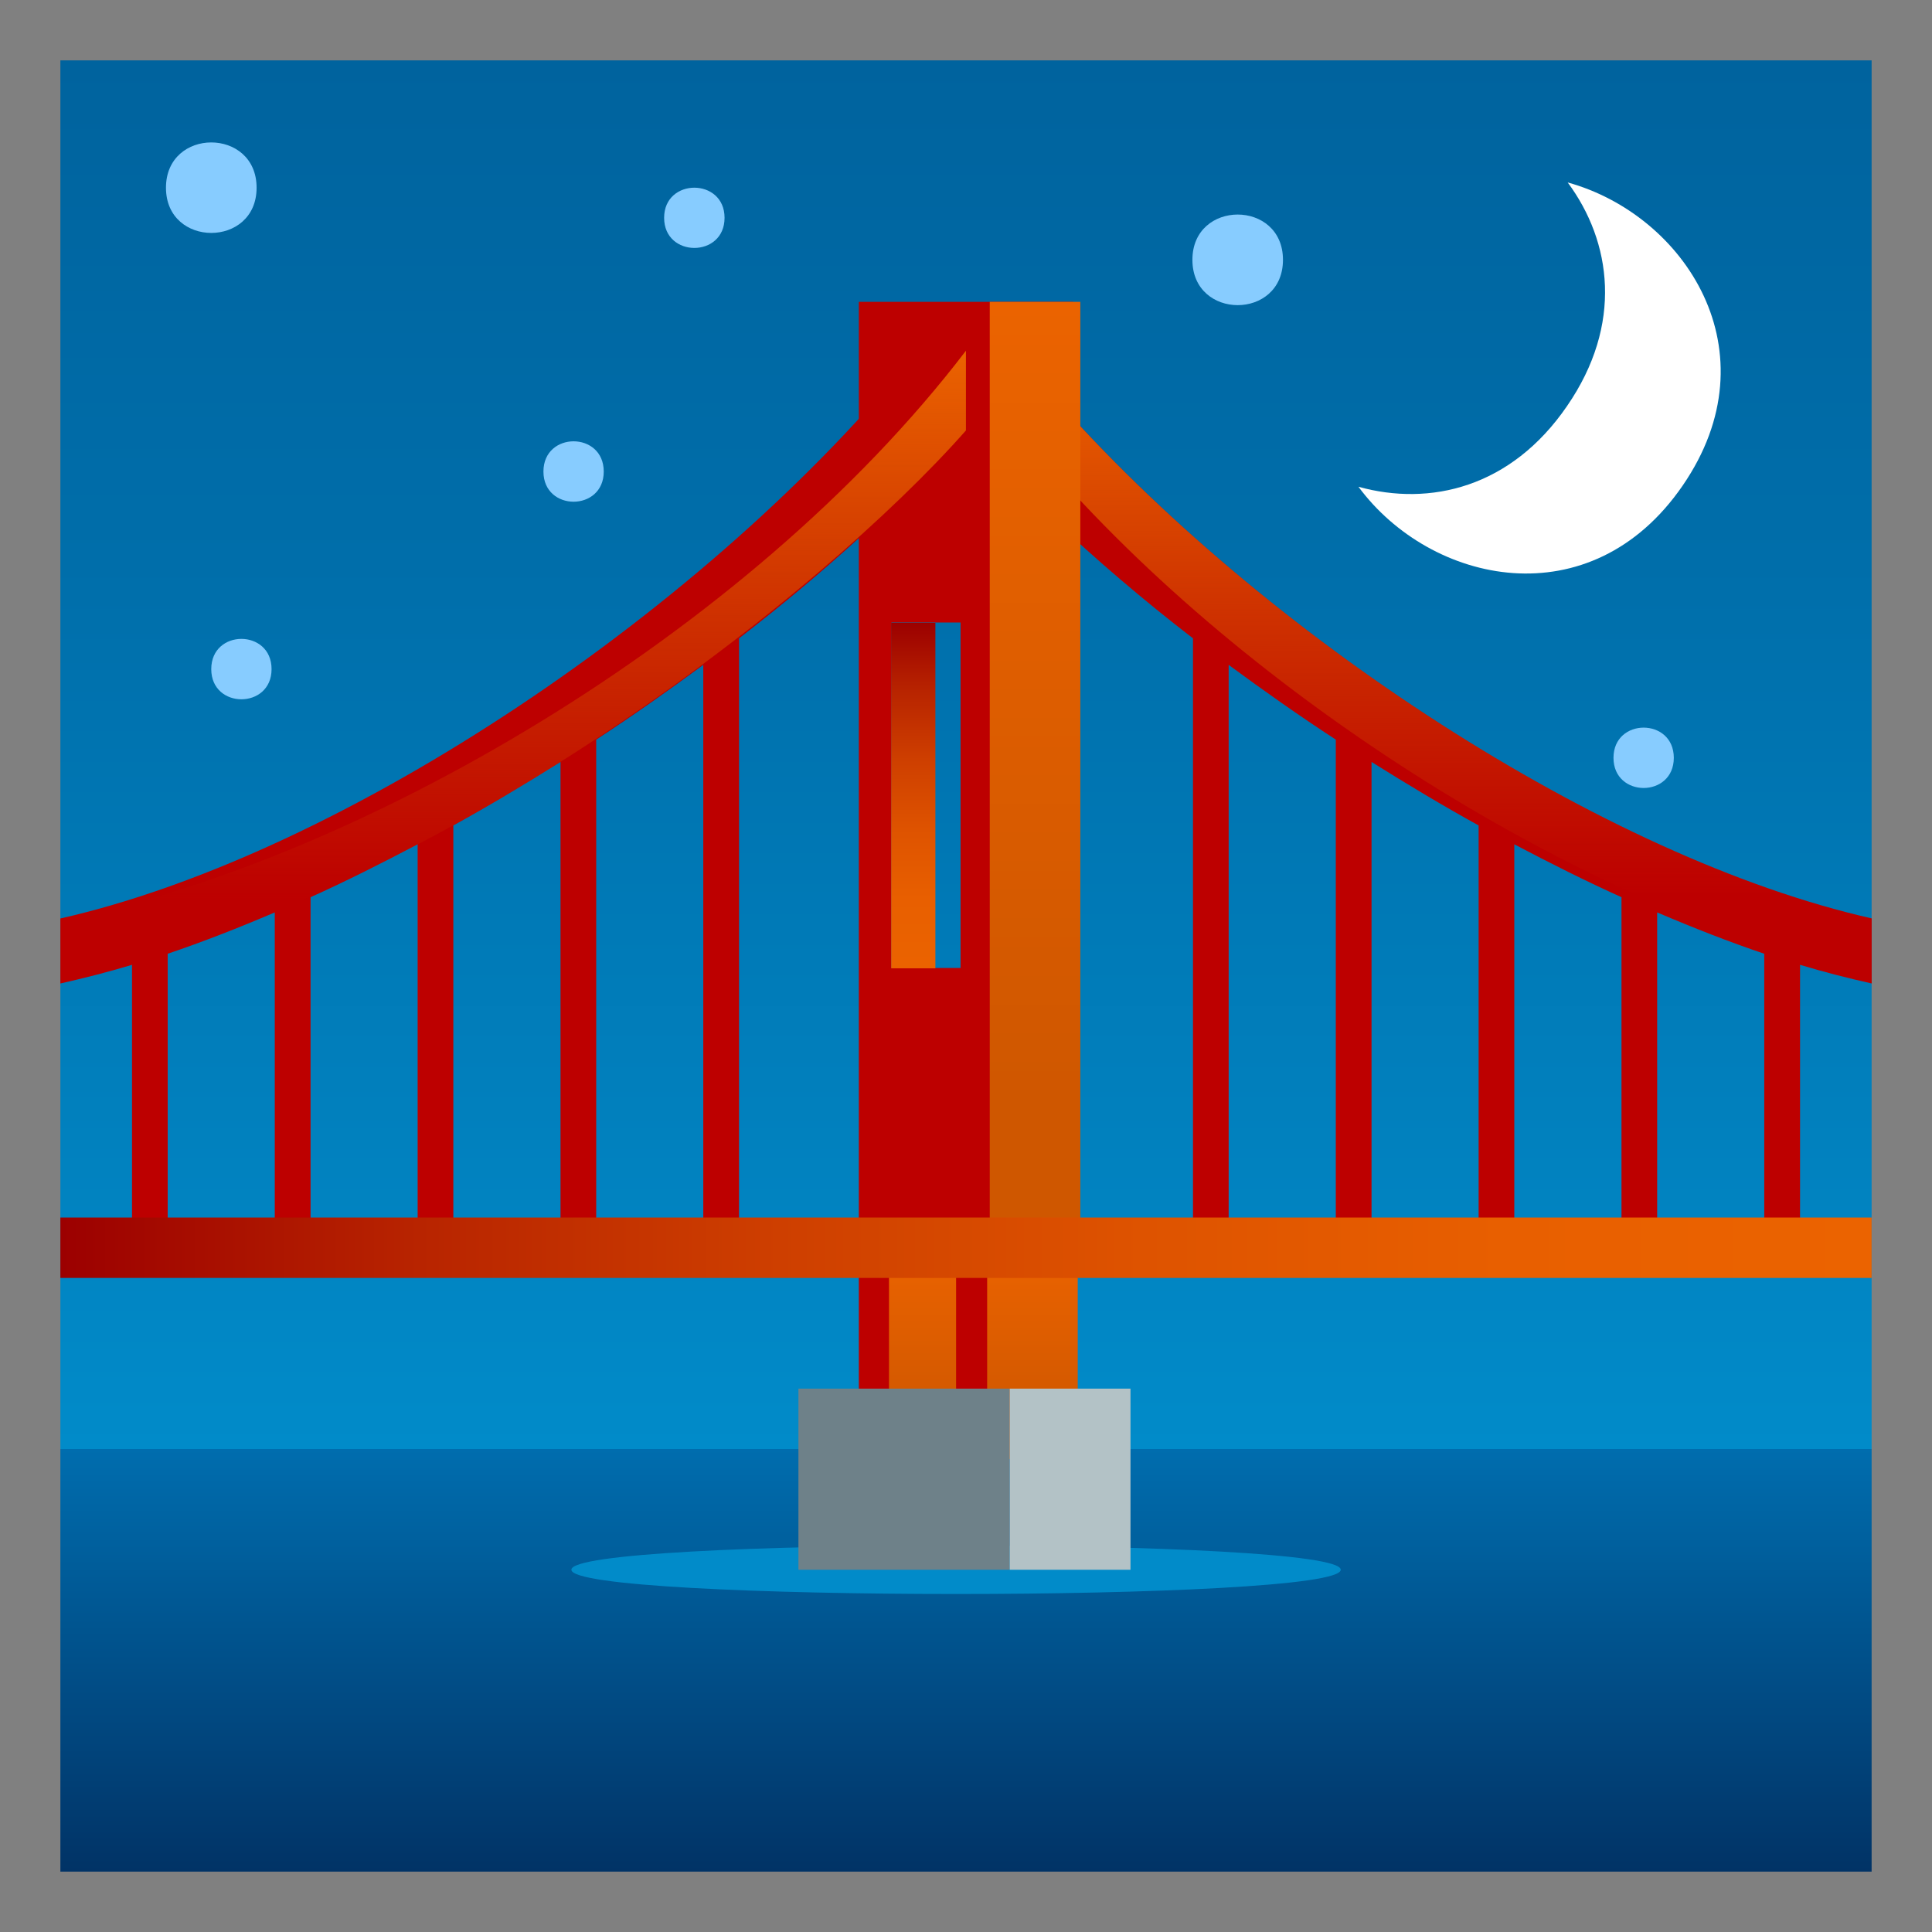 <?xml version="1.0" encoding="utf-8"?>
<!-- Generator: Adobe Illustrator 15.0.0, SVG Export Plug-In . SVG Version: 6.00 Build 0)  -->
<!DOCTYPE svg PUBLIC "-//W3C//DTD SVG 1.1//EN" "http://www.w3.org/Graphics/SVG/1.1/DTD/svg11.dtd">
<svg version="1.1" id="Layer_1" xmlns:x="http://ns.adobe.com/Extensibility/1.0/" xmlns:i="http://ns.adobe.com/AdobeIllustrator/10.0/" xmlns:graph="http://ns.adobe.com/Graphs/1.0/"
	 xmlns="http://www.w3.org/2000/svg" xmlns:xlink="http://www.w3.org/1999/xlink" xmlns:a="http://ns.adobe.com/AdobeSVGViewerExtensions/3.0/"
	 x="0px" y="0px" width="64px" height="64px" viewBox="0 0 64 64" enable-background="new 0 0 64 64" xml:space="preserve">
<rect x="0" y="0" width="64" height="64" fill="#808080" stroke="none"/>
<linearGradient id="SVGID_1_" gradientUnits="userSpaceOnUse" x1="32.001" y1="48" x2="32.001" y2="2.001">
	<stop  offset="0" style="stop-color:#018BC9"/>
	<stop  offset="0.638" style="stop-color:#006EAA"/>
	<stop  offset="1" style="stop-color:#00639E"/>
	<a:midPointStop  offset="0" style="stop-color:#018BC9"/>
	<a:midPointStop  offset="0.424" style="stop-color:#018BC9"/>
	<a:midPointStop  offset="1" style="stop-color:#00639E"/>
</linearGradient>
<rect x="2" y="2" fill="url(#SVGID_1_)" width="60" height="46"/>
<linearGradient id="SVGID_2_" gradientUnits="userSpaceOnUse" x1="32.001" y1="62" x2="32.001" y2="48">
	<stop  offset="0" style="stop-color:#013366"/>
	<stop  offset="1" style="stop-color:#006DAE"/>
	<a:midPointStop  offset="0" style="stop-color:#013366"/>
	<a:midPointStop  offset="0.5" style="stop-color:#013366"/>
	<a:midPointStop  offset="1" style="stop-color:#006DAE"/>
</linearGradient>
<rect x="2" y="48" fill="url(#SVGID_2_)" width="60" height="14"/>
<path fill="#FFFFFF" d="M51.932,6.044c1.457,1.965,1.84,4.703-0.021,7.406c-1.857,2.711-4.549,3.331-6.91,2.675
	c2.393,3.236,7.688,4.4,10.74-0.04C58.795,11.641,55.811,7.115,51.932,6.044z"/>
<path fill="#87CCFF" d="M8.5,6.219c0,1.996-3.002,1.996-3.002,0C5.498,4.218,8.5,4.218,8.5,6.219z"/>
<path fill="#87CCFF" d="M24.002,7.215c0,1.331-2.002,1.331-2.002,0C22,5.885,24.002,5.885,24.002,7.215z"/>
<path fill="#87CCFF" d="M55.447,25.104c0,1.332-1.998,1.332-1.998,0C53.449,23.77,55.447,23.77,55.447,25.104z"/>
<path fill="#87CCFF" d="M8.996,22.166c0,1.332-1.998,1.332-1.998,0C6.998,20.83,8.996,20.83,8.996,22.166z"/>
<path fill="#87CCFF" d="M20,15.621c0,1.332-1.998,1.332-1.998,0C18.002,14.285,20,14.285,20,15.621z"/>
<path fill="#87CCFF" d="M42.5,8.607c0,2.002-3,2.002-3,0C39.5,6.607,42.5,6.607,42.5,8.607z"/>
<path fill="#BD0000" d="M34.863,13.098v4.078c1.439,1.356,2.996,2.69,4.656,3.97v20.188h1.182V22.025
	c1.156,0.852,2.336,1.685,3.549,2.476v16.832h1.184V25.241c1.174,0.735,2.355,1.445,3.547,2.103v13.989h1.182V27.969
	c1.189,0.626,2.377,1.223,3.551,1.752v11.612h1.182V30.225c1.205,0.514,2.396,0.981,3.547,1.369v9.739h1.186v-9.372
	c0.814,0.247,1.602,0.444,2.373,0.618v-2.156C53.154,28.419,41.846,21.046,34.863,13.098z"/>
<linearGradient id="SVGID_3_" gradientUnits="userSpaceOnUse" x1="48.432" y1="32.786" x2="48.432" y2="12.09">
	<stop  offset="0.151" style="stop-color:#CF5700;stop-opacity:0"/>
	<stop  offset="1" style="stop-color:#EB6300"/>
	<a:midPointStop  offset="0.151" style="stop-color:#CF5700;stop-opacity:0"/>
	<a:midPointStop  offset="0.515" style="stop-color:#CF5700;stop-opacity:0"/>
	<a:midPointStop  offset="1" style="stop-color:#EB6300"/>
</linearGradient>
<path fill="url(#SVGID_3_)" d="M34.863,13.098v2.462C41.846,23.509,53.154,30.409,62,32.274v-1.852
	C53.154,28.419,41.846,21.046,34.863,13.098z"/>
<path fill="#BD0000" d="M28.449,9.999v31.334h7.098V9.999H28.449z M31.82,32.065h-2.289V20.621h2.289V32.065z"/>
<linearGradient id="SVGID_4_" gradientUnits="userSpaceOnUse" x1="34.287" y1="41.333" x2="34.287" y2="9.999">
	<stop  offset="0.151" style="stop-color:#CF5700"/>
	<stop  offset="1" style="stop-color:#EB6300"/>
	<a:midPointStop  offset="0.151" style="stop-color:#CF5700"/>
	<a:midPointStop  offset="0.515" style="stop-color:#CF5700"/>
	<a:midPointStop  offset="1" style="stop-color:#EB6300"/>
</linearGradient>
<path fill="url(#SVGID_4_)" d="M32.787,9.999v31.334h3V9.999H32.787z"/>
<linearGradient id="SVGID_5_" gradientUnits="userSpaceOnUse" x1="30.255" y1="32.077" x2="30.255" y2="20.633">
	<stop  offset="0" style="stop-color:#EB6300"/>
	<stop  offset="0.203" style="stop-color:#E85F00"/>
	<stop  offset="0.403" style="stop-color:#DE5300"/>
	<stop  offset="0.604" style="stop-color:#CE3F00"/>
	<stop  offset="0.802" style="stop-color:#B82400"/>
	<stop  offset="1" style="stop-color:#9C0000"/>
	<a:midPointStop  offset="0" style="stop-color:#EB6300"/>
	<a:midPointStop  offset="0.709" style="stop-color:#EB6300"/>
	<a:midPointStop  offset="1" style="stop-color:#9C0000"/>
</linearGradient>
<path fill="url(#SVGID_5_)" d="M29.523,20.633v11.444h1.463V20.633H29.523z"/>
<path fill="#BD0000" d="M30.391,11.619C23.572,20.113,11.393,28.298,2,30.426v2.153c0.771-0.174,1.557-0.372,2.373-0.618v9.372
	h1.182v-9.739c1.152-0.388,2.342-0.855,3.547-1.369v11.108h1.186V29.721c1.174-0.529,2.357-1.126,3.547-1.752v13.364h1.182V27.344
	c1.191-0.657,2.377-1.367,3.551-2.103v16.092h1.182V24.501c1.211-0.791,2.393-1.624,3.547-2.476v19.308h1.184V21.146
	c2.834-2.187,5.418-4.523,7.52-6.886v-2.641H30.391z"/>
<linearGradient id="SVGID_6_" gradientUnits="userSpaceOnUse" x1="16.999" y1="33.142" x2="16.999" y2="11.619">
	<stop  offset="0.151" style="stop-color:#CF5700;stop-opacity:0"/>
	<stop  offset="1" style="stop-color:#EB6300"/>
	<a:midPointStop  offset="0.151" style="stop-color:#CF5700;stop-opacity:0"/>
	<a:midPointStop  offset="0.515" style="stop-color:#CF5700;stop-opacity:0"/>
	<a:midPointStop  offset="1" style="stop-color:#EB6300"/>
</linearGradient>
<path fill="url(#SVGID_6_)" d="M2,30.499v1.98c12.641-2.795,25.273-12.859,29.998-18.22v-2.641
	C24.725,21.139,11.635,28.612,2,30.499z"/>
<path fill="#BD0000" d="M28.449,41.333v7h4v-7H28.449z"/>
<linearGradient id="SVGID_7_" gradientUnits="userSpaceOnUse" x1="30.792" y1="48.333" x2="30.792" y2="41.333">
	<stop  offset="0.151" style="stop-color:#CF5700"/>
	<stop  offset="1" style="stop-color:#EB6300"/>
	<a:midPointStop  offset="0.151" style="stop-color:#CF5700"/>
	<a:midPointStop  offset="0.515" style="stop-color:#CF5700"/>
	<a:midPointStop  offset="1" style="stop-color:#EB6300"/>
</linearGradient>
<path fill="url(#SVGID_7_)" d="M29.449,41.333v7h2.686v-7H29.449z"/>
<path fill="#BD0000" d="M31.672,41.333v7h3.232v-7H31.672z"/>
<linearGradient id="SVGID_8_" gradientUnits="userSpaceOnUse" x1="34.201" y1="48.333" x2="34.201" y2="41.333">
	<stop  offset="0.151" style="stop-color:#CF5700"/>
	<stop  offset="1" style="stop-color:#EB6300"/>
	<a:midPointStop  offset="0.151" style="stop-color:#CF5700"/>
	<a:midPointStop  offset="0.515" style="stop-color:#CF5700"/>
	<a:midPointStop  offset="1" style="stop-color:#EB6300"/>
</linearGradient>
<path fill="url(#SVGID_8_)" d="M32.701,41.333v7h3v-7H32.701z"/>
<linearGradient id="SVGID_9_" gradientUnits="userSpaceOnUse" x1="2" y1="41.333" x2="62" y2="41.333">
	<stop  offset="0" style="stop-color:#9C0000"/>
	<stop  offset="0.198" style="stop-color:#B82400"/>
	<stop  offset="0.397" style="stop-color:#CE3F00"/>
	<stop  offset="0.597" style="stop-color:#DE5300"/>
	<stop  offset="0.797" style="stop-color:#E85F00"/>
	<stop  offset="1" style="stop-color:#EB6300"/>
	<a:midPointStop  offset="0" style="stop-color:#9C0000"/>
	<a:midPointStop  offset="0.291" style="stop-color:#9C0000"/>
	<a:midPointStop  offset="1" style="stop-color:#EB6300"/>
</linearGradient>
<path fill="url(#SVGID_9_)" d="M2,40.333v2h60v-2H2z"/>
<path fill="#018BC9" d="M44.414,51.999c0,1.072-25.486,1.072-25.486,0C18.928,50.929,44.414,50.929,44.414,51.999z"/>
<path fill="#6E8189" d="M26.449,46v6h7v-6H26.449z"/>
<path fill="#B3C2C6" d="M33.449,46v6h4v-6H33.449z"/>
</svg>
